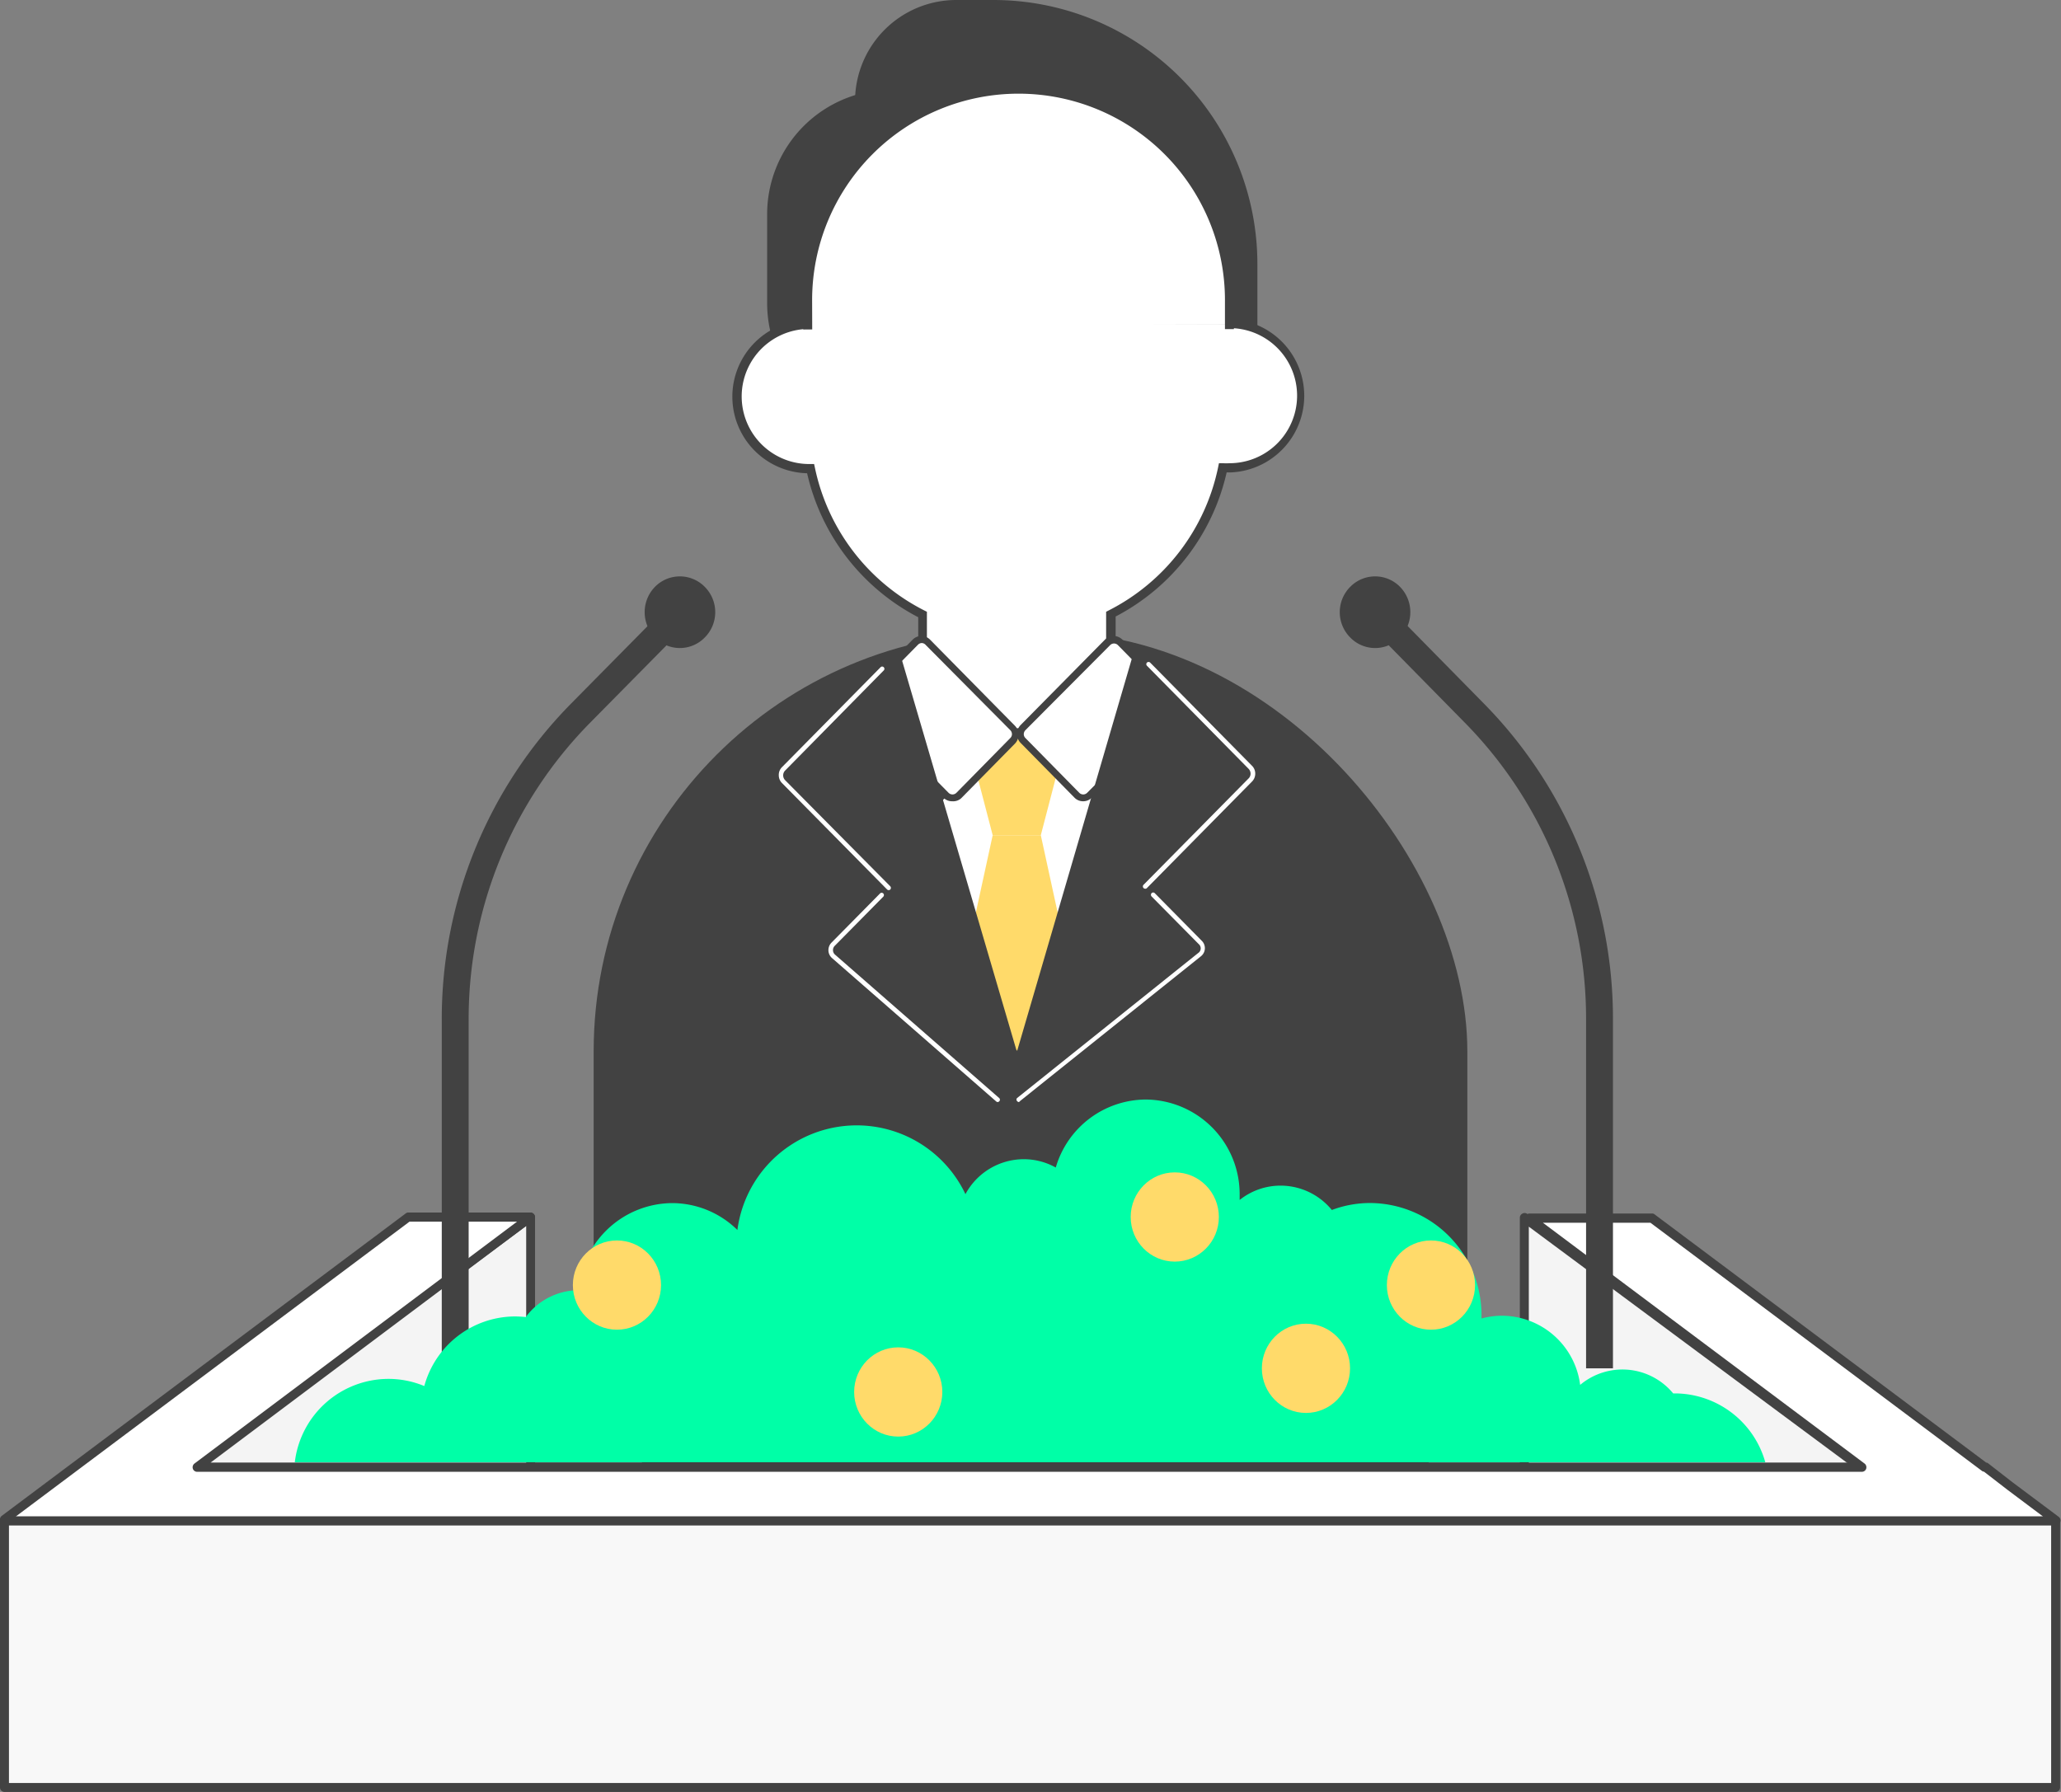 <svg id="圖層_1" data-name="圖層 1" xmlns="http://www.w3.org/2000/svg" viewBox="0 0 230 200"><rect x="0" y="0" width="230" height="200" fill="#808080" stroke="none"/><defs><style>.cls-1{fill:#424242;}.cls-2{fill:#fff;}.cls-3{fill:#ffda6a;}.cls-4{fill:#f4f4f4;}.cls-5{fill:#f8f8f8;}.cls-6{fill:#00ffa7;}</style></defs><title>8</title><rect class="cls-1" x="66.25" y="70.54" width="97.5" height="119.86" rx="46.81"/><polyline class="cls-2" points="104.22 90.35 113.35 80.8 123.19 90.35 113.94 115.11"/><polygon class="cls-3" points="116.15 93.22 110.78 93.22 107.78 81.71 119.15 81.71 116.15 93.22"/><polygon class="cls-3" points="110.78 93.22 116.15 93.22 120.24 112 113.49 117.26 106.68 112.06 110.78 93.22"/><path class="cls-1" d="M99.52,10h.37a0,0,0,0,1,0,0V48.09a0,0,0,0,1,0,0h0A14.28,14.28,0,0,1,85.61,33.82V23.88A13.91,13.91,0,0,1,99.52,10Z"/><path class="cls-1" d="M106.74,0h4.11a29.47,29.47,0,0,1,29.47,29.47v10a7,7,0,0,1-7,7h-30.9a7,7,0,0,1-7-7V11.3A11.3,11.3,0,0,1,106.74,0Z"/><path class="cls-2" d="M89.93,36.06v.17a8,8,0,0,0,.27,16.08h.27A23.8,23.8,0,0,0,103,68.58v2.71a10.52,10.52,0,1,0,21,0V68.58a23.85,23.85,0,0,0,12.49-16.31,6.57,6.57,0,0,0,.78,0,8,8,0,0,0,0-16.09H137"/><path class="cls-1" d="M113.47,82.44a11.09,11.09,0,0,1-11-11.15v-2.4A24.15,24.15,0,0,1,90.07,52.82a8.55,8.55,0,0,1-.15-17.09v.33h.5v.66l-.48,0a7.54,7.54,0,0,0,.25,15.07l.66,0,.09.41a23.19,23.19,0,0,0,12.22,15.94l.28.14v3a10,10,0,1,0,20,0v-3l.27-.14a23.19,23.19,0,0,0,12.23-16l.09-.44.44,0a6.12,6.12,0,0,0,.74,0,7.54,7.54,0,0,0,0-15.08H137l0-1,.28,0a8.56,8.56,0,0,1,0,17.11h-.39a24.15,24.15,0,0,1-12.39,16.08v2.4A11.09,11.09,0,0,1,113.47,82.44Z"/><path class="cls-2" d="M114.17,81.22a1,1,0,0,0,0,1.43l6,6.1a1,1,0,0,0,1.41,0L131,79.22a1,1,0,0,0,0-1.43l-6-6.1a1,1,0,0,0-1.41,0Z"/><path class="cls-1" d="M120.9,89.43a1.33,1.33,0,0,1-1-.41l-6-6.1a1.38,1.38,0,0,1-.4-1,1.4,1.4,0,0,1,.4-1h0l9.41-9.53a1.36,1.36,0,0,1,1.94,0l6,6.1a1.41,1.41,0,0,1,0,2L121.87,89A1.34,1.34,0,0,1,120.9,89.43Zm-6.46-7.94a.64.64,0,0,0-.19.45.61.61,0,0,0,.19.44l6,6.1a.62.62,0,0,0,.89,0L130.76,79a.6.6,0,0,0,.18-.44.63.63,0,0,0-.18-.45l-6-6.1a.61.61,0,0,0-.88,0Z"/><path class="cls-1" d="M126.59,72.55l12.93,13.08a1,1,0,0,1,0,1.43l-11,11.16a1,1,0,0,0,0,1.43l5.5,5.56a.71.71,0,0,1-.18,1.18l-20.32,10.87"/><path class="cls-2" d="M113,81.22a1,1,0,0,1,0,1.43l-6,6.1a1,1,0,0,1-1.41,0l-9.41-9.53a1,1,0,0,1,0-1.43l6-6.1a1,1,0,0,1,1.41,0Z"/><path class="cls-1" d="M106.27,89.43a1.34,1.34,0,0,1-1-.41l-9.42-9.53a1.41,1.41,0,0,1,0-2l6-6.1a1.36,1.36,0,0,1,1.94,0L113.26,81h0a1.4,1.4,0,0,1,.4,1,1.38,1.38,0,0,1-.4,1l-6,6.1A1.33,1.33,0,0,1,106.27,89.43Zm-3.39-17.66a.63.63,0,0,0-.44.19l-6,6.1a.63.63,0,0,0-.18.45.6.6,0,0,0,.18.44l9.41,9.53a.62.62,0,0,0,.89,0l6-6.1a.61.61,0,0,0,.19-.44.64.64,0,0,0-.19-.45L103.32,72A.63.63,0,0,0,102.88,71.77Z"/><path class="cls-1" d="M100.37,72.71,87.45,85.79a1,1,0,0,0,0,1.43l11,11.16a1,1,0,0,1,0,1.43L93,105.37a.71.71,0,0,0,.17,1.19l20.32,10.86"/><path class="cls-1" d="M128.73,99.89l5.26,5.32a.89.89,0,0,1-.08,1.34L113.7,122.72"/><path class="cls-2" d="M113.7,123a.26.26,0,0,1-.19-.1.24.24,0,0,1,0-.35l20.2-16.18a.62.62,0,0,0,.06-1l-5.26-5.32a.27.27,0,0,1,0-.36.25.25,0,0,1,.36,0l5.25,5.32a1.15,1.15,0,0,1-.1,1.72l-20.2,16.17A.25.25,0,0,1,113.7,123Z"/><path class="cls-1" d="M128.16,74.13l11.36,11.5a1,1,0,0,1,0,1.43L127.79,98.94"/><path class="cls-2" d="M127.79,99.19a.27.27,0,0,1-.18-.08.26.26,0,0,1,0-.35l11.73-11.88a.75.75,0,0,0,.22-.53.79.79,0,0,0-.22-.54L128,74.31a.25.25,0,0,1,0-.36.26.26,0,0,1,.35,0l11.36,11.51a1.22,1.22,0,0,1,.37.89,1.24,1.24,0,0,1-.37.89L128,99.11A.23.23,0,0,1,127.79,99.19Z"/><path class="cls-1" d="M98.39,99.89,93,105.37a.92.92,0,0,0,0,1.37l18.31,16"/><path class="cls-2" d="M111.34,123a.23.23,0,0,1-.16-.06l-18.32-16a1.17,1.17,0,0,1-.41-.85,1.2,1.2,0,0,1,.35-.89l5.41-5.48a.25.25,0,0,1,.36,0,.26.26,0,0,1,0,.36l-5.41,5.48a.66.66,0,0,0-.2.51.65.65,0,0,0,.24.49l18.31,16a.25.25,0,0,1,0,.36A.25.25,0,0,1,111.34,123Z"/><path class="cls-1" d="M98.45,74.65l-11,11.14a1,1,0,0,0,0,1.43L99.17,99.1"/><path class="cls-2" d="M99.17,99.35a.26.26,0,0,1-.17-.07L87.27,87.4a1.23,1.23,0,0,1-.36-.89,1.21,1.21,0,0,1,.36-.89l11-11.15a.24.24,0,0,1,.35,0,.25.25,0,0,1,0,.36L87.62,86a.77.77,0,0,0,0,1.08L99.35,98.92a.27.27,0,0,1,0,.36A.29.29,0,0,1,99.17,99.35Z"/><path class="cls-2" d="M137.21,36.22V33.49A23.69,23.69,0,0,0,113.68,9.66h0A23.69,23.69,0,0,0,90.14,33.49v2.77"/><path class="cls-1" d="M90.64,36.77h-1V33.49a24,24,0,1,1,48.06,0v3.24h-1V33.49a23,23,0,1,0-46.07,0Z"/><polyline class="cls-4" points="222.74 174.97 170.12 135.91 170.12 174.97"/><path class="cls-1" d="M222.74,175.48a.46.46,0,0,1-.29-.1l-51.84-38.47V175a.5.5,0,1,1-1,0V135.91a.5.5,0,0,1,.27-.45.49.49,0,0,1,.52,0L223,174.56a.52.52,0,0,1,.11.71A.49.49,0,0,1,222.74,175.48Z"/><polygon class="cls-4" points="59.22 135.83 59.22 174.89 6.59 174.89 59.22 135.83"/><path class="cls-1" d="M59.22,175.4H6.59a.5.5,0,0,1-.48-.35.53.53,0,0,1,.18-.57l52.63-39.06a.51.51,0,0,1,.52,0,.5.5,0,0,1,.27.45v39.06A.5.5,0,0,1,59.22,175.4Zm-51.11-1H58.72V136.83Z"/><polygon class="cls-2" points="229.45 169.68 224.29 165.82 221.59 163.71 221.48 163.71 184.36 135.91 170.69 135.91 207.81 163.71 21.98 163.71 59.2 135.83 45.54 135.83 0.45 169.6 0.67 169.6 0.45 169.75 229.35 169.75 229.25 169.68 229.45 169.68"/><path class="cls-1" d="M229.35,170.26H.45A.5.5,0,0,1,0,169.9a.41.41,0,0,1,0-.22.51.51,0,0,1,.19-.49l45.09-33.76a.47.47,0,0,1,.3-.1H59.21a.5.5,0,0,1,.47.35.51.51,0,0,1-.18.56l-36,27H206.3l-35.9-26.89a.51.51,0,0,1-.18-.56.5.5,0,0,1,.47-.35h13.67a.43.43,0,0,1,.29.1l37,27.7a.43.43,0,0,1,.24.1l2.7,2.1,5.16,3.86a.51.51,0,0,1,.17.57.5.5,0,0,1-.24.29A.51.51,0,0,1,229.35,170.26Zm-227.59-1H228l-4-3-2.59-2a.5.5,0,0,1-.23-.09l-37-27.7h-12l35.9,26.88a.53.53,0,0,1,.18.57.5.5,0,0,1-.48.35H22a.5.5,0,0,1-.48-.35.53.53,0,0,1,.18-.57l36-27h-12Z"/><rect class="cls-5" x="0.5" y="169.75" width="228.9" height="29.74"/><path class="cls-1" d="M229.4,200H.5a.5.5,0,0,1-.5-.51V169.75a.5.5,0,0,1,.5-.5H229.4a.5.5,0,0,1,.5.5v29.74A.5.5,0,0,1,229.4,200ZM1,199H228.9V170.26H1Z"/><path class="cls-1" d="M180,152.72h-3V113.9A47.07,47.07,0,0,0,163.5,80.69L152.26,69.26l2.11-2.15,11.24,11.43A50.09,50.09,0,0,1,180,113.9Z"/><path class="cls-1" d="M156.24,65.5a3.89,3.89,0,0,0-5.56,0,4,4,0,0,0,0,5.65,3.87,3.87,0,0,0,5.56,0A4.05,4.05,0,0,0,156.24,65.5Z"/><path class="cls-1" d="M52.3,152.72h-3V113.9A50.09,50.09,0,0,1,63.72,78.54L75,67.11l2.11,2.15L65.83,80.69A47.07,47.07,0,0,0,52.3,113.9Z"/><path class="cls-1" d="M78.65,71.15a4,4,0,0,0,0-5.65,3.89,3.89,0,0,0-5.56,0,4.05,4.05,0,0,0,0,5.65A3.87,3.87,0,0,0,78.65,71.15Z"/><path class="cls-6" d="M127.88,122.72a10.52,10.52,0,0,0-10.06,7.59,7.33,7.33,0,0,0-3.57-.93,7.41,7.41,0,0,0-6.51,3.9,13.43,13.43,0,0,0-25.45,4,10.4,10.4,0,0,0-7.27-3A10.56,10.56,0,0,0,64.56,144h0a7.39,7.39,0,0,0-5.89,3,12.09,12.09,0,0,0-1.21-.07,10.53,10.53,0,0,0-10.11,7.77,10.41,10.41,0,0,0-4-.8A10.54,10.54,0,0,0,32.9,163.2H197a10.52,10.52,0,0,0-10.08-7.68h-.2a7.34,7.34,0,0,0-10.38-.95,8.84,8.84,0,0,0-8.72-7.72,8.67,8.67,0,0,0-2.29.31c0-.1,0-.21,0-.31a12.5,12.5,0,0,0-12.42-12.58,12.13,12.13,0,0,0-4.28.78,7.4,7.4,0,0,0-5.72-2.72,7.31,7.31,0,0,0-4.57,1.6c0-.2,0-.39,0-.59A10.56,10.56,0,0,0,127.88,122.72Z"/><ellipse class="cls-3" cx="68.85" cy="143.43" rx="4.92" ry="4.98"/><ellipse class="cls-3" cx="100.24" cy="155.36" rx="4.92" ry="4.98"/><ellipse class="cls-3" cx="131.1" cy="135.83" rx="4.92" ry="4.98"/><ellipse class="cls-3" cx="145.74" cy="152.72" rx="4.92" ry="4.98"/><ellipse class="cls-3" cx="159.69" cy="143.43" rx="4.92" ry="4.98"/></svg>